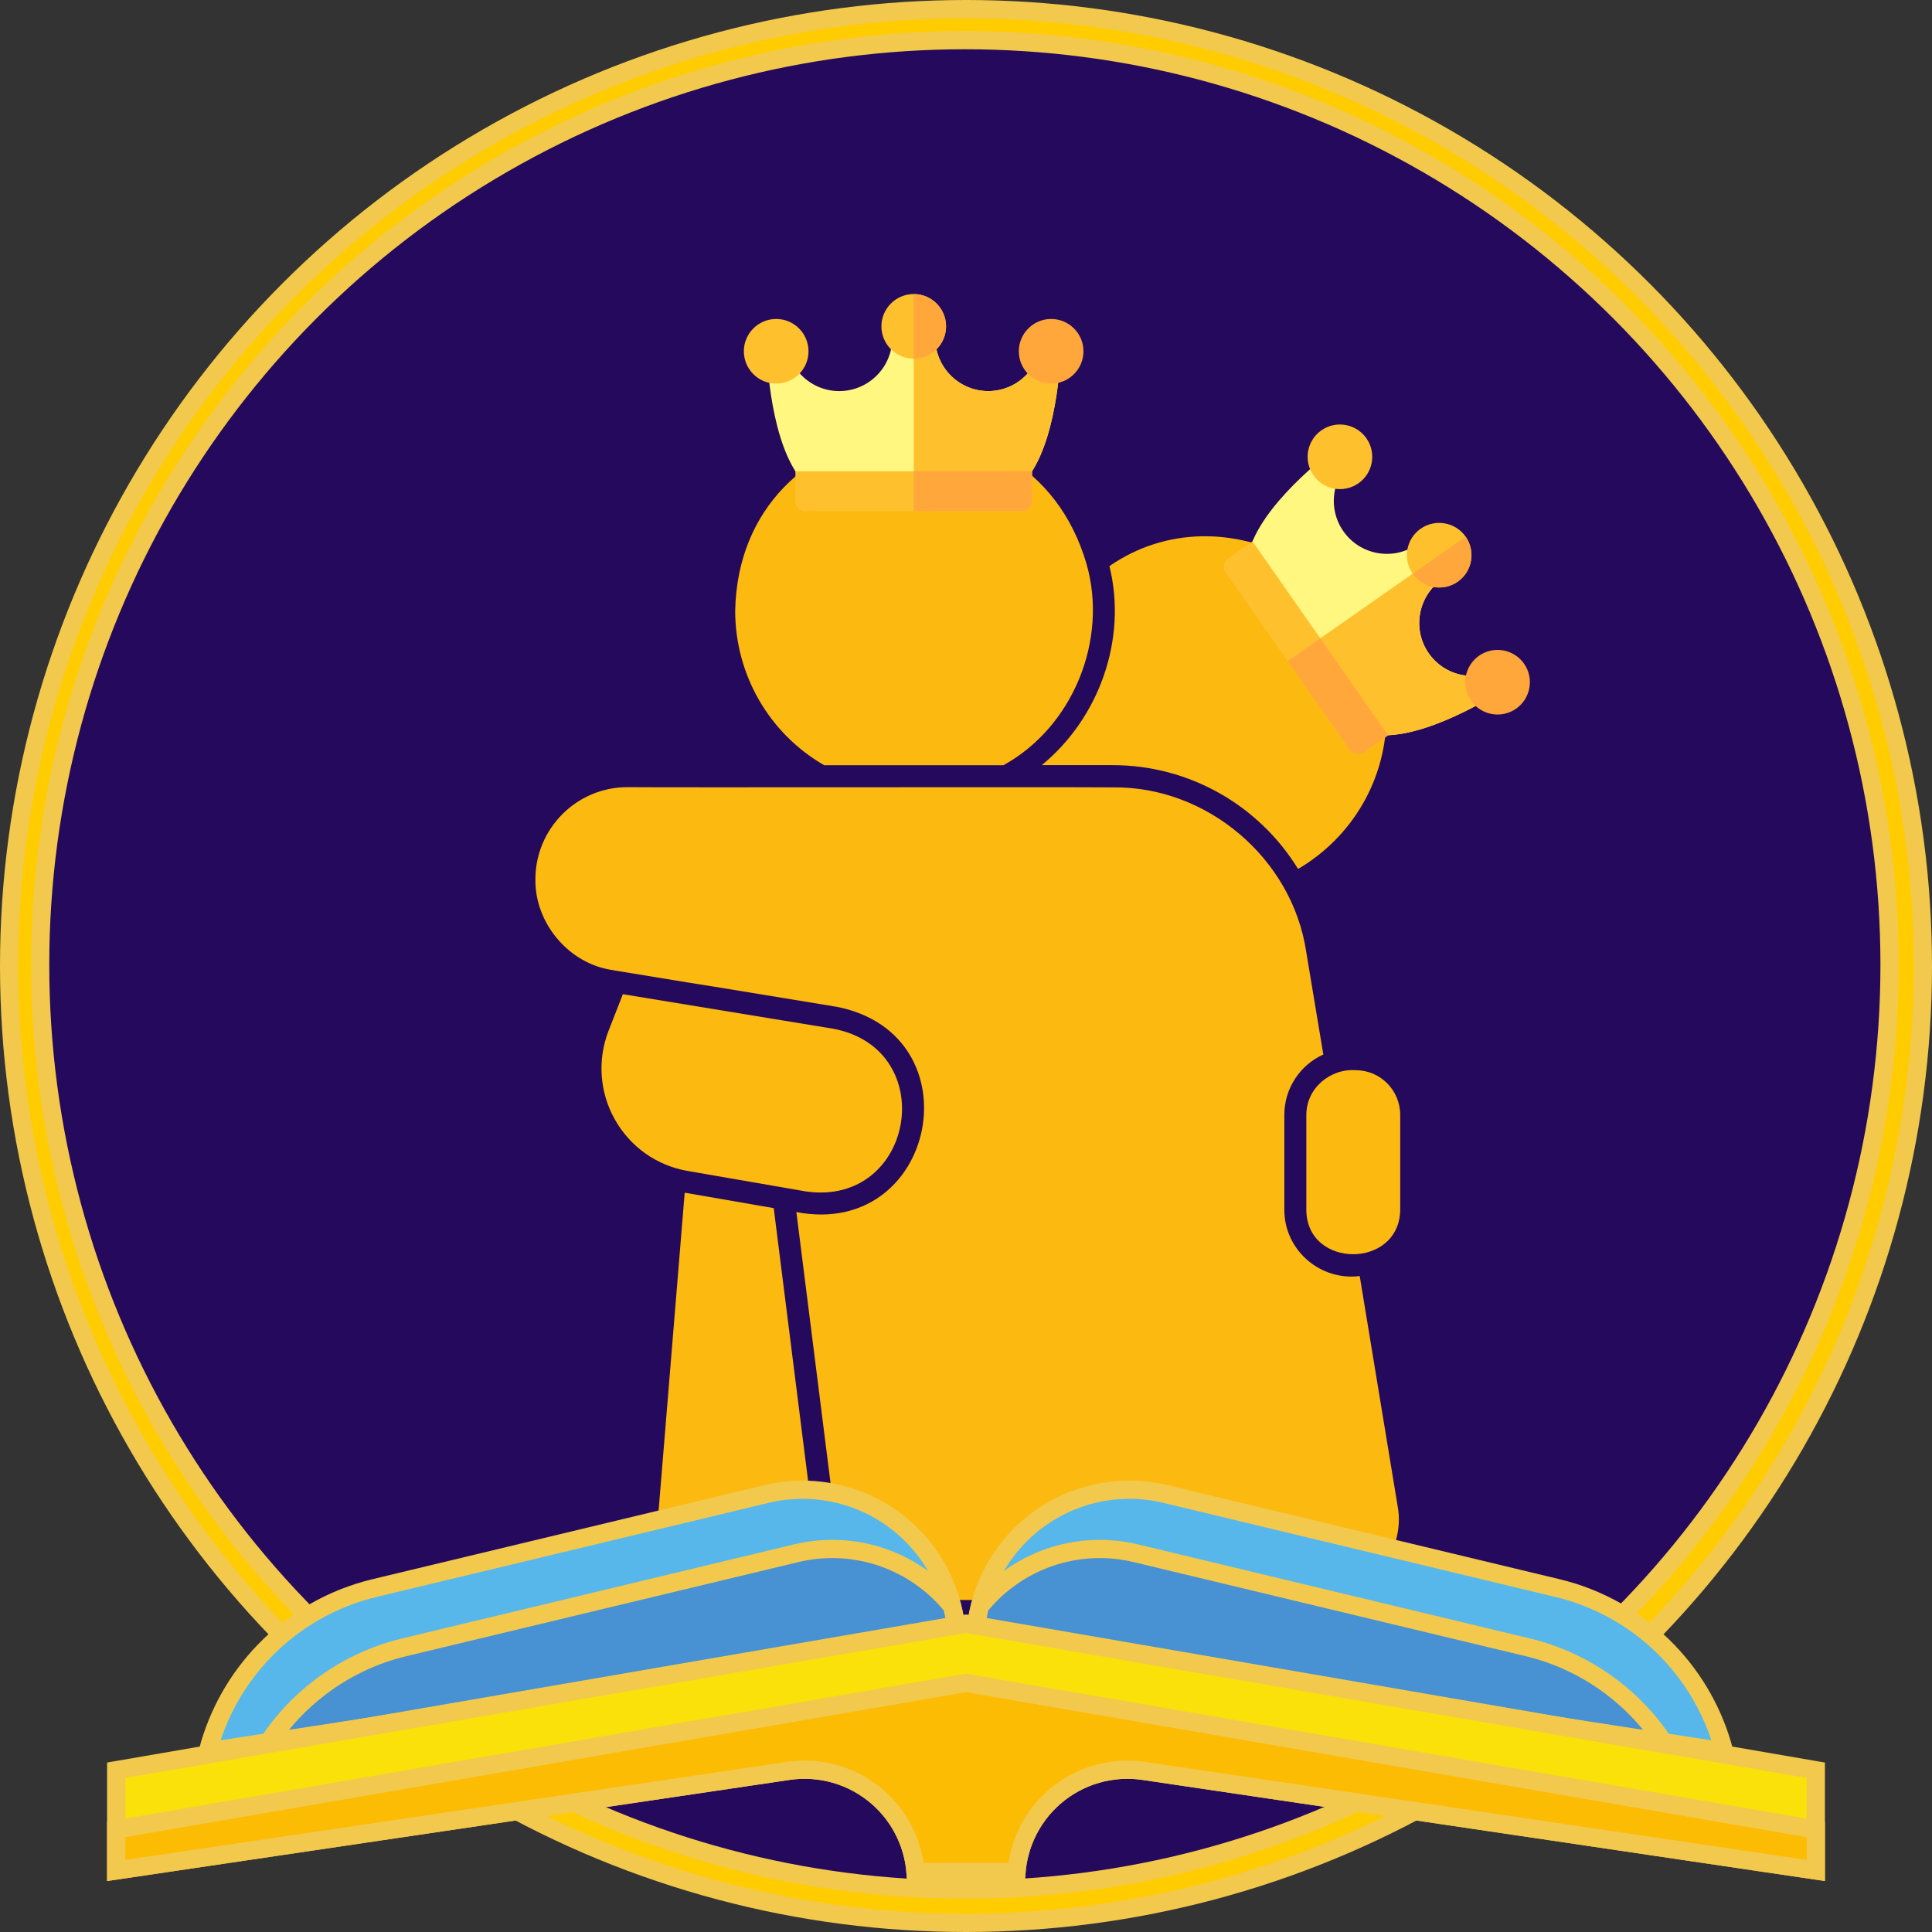 <svg width="106" height="106" viewBox="0 0 106 106" fill="none" xmlns="http://www.w3.org/2000/svg">
<rect x="0" y="0" width="106" height="106" fill="#333333" stroke="none"/>
<circle cx="53" cy="53" r="52.5" fill="#FFCC00" stroke="#F2C94C"/>
<circle cx="52.937" cy="52.937" r="50.734" fill="#25095C" stroke="#F2C94C"/>
<g clip-path="url(#clip0_1279_10281)">
<path d="M76.823 61.172V66.383C76.775 69.624 71.696 69.624 71.672 66.383V61.172C71.672 59.697 72.99 58.62 74.38 58.717C75.735 58.717 76.823 59.817 76.823 61.172Z" fill="#FCB910"/>
<path d="M45.16 87.784H40.552C39.295 87.784 38.134 87.276 37.287 86.345C36.429 85.426 36.018 84.229 36.127 82.971L37.566 65.438L42.451 66.284L45.16 87.784Z" fill="#FCB910"/>
<path d="M44.222 65.37L37.729 64.245C36.036 63.955 34.585 62.927 33.738 61.427C32.892 59.928 32.771 58.15 33.388 56.554L34.174 54.547C36.628 54.946 43.376 56.058 45.734 56.445C51.635 57.582 50.172 66.216 44.222 65.37Z" fill="#FCB910"/>
<path d="M72.303 87.784H46.377L43.693 66.501C51.383 67.977 53.62 56.779 45.93 55.243C45.918 55.243 37.949 53.925 37.864 53.925L33.886 53.273L33.608 53.224C31.226 52.886 29.339 50.66 29.375 48.242C29.375 45.461 31.637 43.188 34.418 43.188C36.945 43.212 57.974 43.175 61.045 43.2C66.221 43.127 70.888 47.093 71.662 52.196L72.605 57.855C71.348 58.424 70.465 59.694 70.465 61.169V66.38C70.465 68.497 72.279 70.165 74.383 70.032C74.456 70.032 74.528 70.008 74.601 70.008L76.68 82.62C77.176 85.232 74.963 87.844 72.303 87.784Z" fill="#FCB910"/>
<path d="M76.069 39.247C76.069 42.742 74.206 45.922 71.22 47.676C69.055 44.157 65.222 41.98 61.05 41.98H57.156C60.312 39.392 61.86 35.051 60.869 31.061C67.169 26.696 76.214 31.605 76.069 39.247Z" fill="#FCB910"/>
<g clip-path="url(#clip1_1279_10281)">
<path d="M75.528 40.111L68.718 30.371C68.614 30.222 68.59 30.032 68.655 29.862C69.64 27.259 73.196 24.626 73.729 24.242C73.75 24.227 73.771 24.212 73.792 24.197C74.04 24.024 74.382 24.084 74.556 24.332L74.557 24.333C74.73 24.58 74.67 24.922 74.423 25.096C74.42 25.098 74.394 25.117 74.347 25.151C73.095 26.085 72.803 27.858 73.705 29.147C74.624 30.461 76.441 30.783 77.755 29.864C78.003 29.69 78.345 29.751 78.519 29.999L79.242 31.032C79.415 31.281 79.355 31.623 79.106 31.797C77.792 32.716 77.471 34.533 78.389 35.847C79.292 37.137 81.059 37.471 82.367 36.613C82.413 36.582 82.438 36.565 82.441 36.563C82.69 36.39 83.031 36.451 83.204 36.699L83.204 36.7C83.377 36.948 83.317 37.29 83.069 37.463C83.047 37.478 83.026 37.493 83.004 37.507C82.461 37.876 78.767 40.312 75.984 40.345C75.803 40.347 75.632 40.259 75.528 40.111Z" fill="#FFF780"/>
<path d="M83.207 36.7C83.207 36.699 83.207 36.699 83.206 36.699C83.033 36.451 82.692 36.39 82.444 36.562C82.441 36.564 82.415 36.582 82.37 36.612C81.062 37.47 79.294 37.137 78.392 35.846C77.473 34.532 77.794 32.715 79.109 31.796C79.357 31.623 79.418 31.28 79.244 31.032L78.883 30.516L72.126 35.24L75.531 40.11C75.635 40.259 75.805 40.346 75.987 40.344C78.77 40.312 82.464 37.876 83.007 37.507C83.028 37.493 83.05 37.478 83.071 37.463C83.319 37.289 83.38 36.948 83.207 36.7Z" fill="#FFC02E"/>
<path d="M80.415 29.445C79.854 28.644 78.746 28.448 77.945 29.008C77.144 29.569 76.948 30.676 77.508 31.478C78.069 32.279 79.176 32.475 79.978 31.915C80.779 31.355 80.975 30.247 80.415 29.445Z" fill="#FFC02E"/>
<path d="M80.414 29.445L77.507 31.478C78.068 32.279 79.176 32.475 79.977 31.915C80.778 31.354 80.974 30.247 80.414 29.445Z" fill="#FFA73B"/>
<path d="M74.969 24.047C74.409 23.246 73.301 23.05 72.5 23.61C71.698 24.17 71.502 25.278 72.063 26.079C72.623 26.881 73.731 27.077 74.532 26.516C75.334 25.956 75.53 24.848 74.969 24.047Z" fill="#FFC02E"/>
<path d="M83.618 36.414C83.057 35.613 81.95 35.417 81.148 35.977C80.347 36.537 80.151 37.645 80.711 38.446C81.272 39.248 82.379 39.444 83.181 38.883C83.982 38.323 84.178 37.215 83.618 36.414Z" fill="#FFA73B"/>
<path d="M74.052 41.145L67.242 31.405C67.069 31.157 67.129 30.815 67.377 30.641L68.719 29.703L76.158 40.342L74.817 41.28C74.568 41.454 74.226 41.393 74.052 41.145Z" fill="#FFC02E"/>
<path d="M70.646 36.276L74.052 41.145C74.225 41.394 74.567 41.454 74.816 41.281L76.157 40.343L72.438 35.023L70.646 36.276Z" fill="#FFA73B"/>
</g>
<path d="M55.052 41.985H45.221C42.198 40.244 40.336 37.015 40.336 33.509C40.566 22.093 56.407 20.002 59.611 30.933C60.808 35.105 58.873 39.881 55.052 41.985Z" fill="#FCB910"/>
<g clip-path="url(#clip2_1279_10281)">
<path d="M56.075 26.245H44.191C44.009 26.245 43.84 26.156 43.737 26.006C42.169 23.706 42.049 19.283 42.04 18.627C42.039 18.601 42.039 18.575 42.039 18.549C42.039 18.246 42.284 18.001 42.587 18H42.588C42.89 18 43.136 18.244 43.137 18.547C43.137 18.55 43.137 18.583 43.138 18.64C43.187 20.202 44.472 21.457 46.045 21.457C47.649 21.457 48.954 20.152 48.954 18.549C48.954 18.246 49.199 18 49.502 18H50.763C51.066 18 51.312 18.246 51.312 18.549C51.312 20.152 52.617 21.457 54.221 21.457C55.795 21.457 57.081 20.2 57.128 18.636C57.129 18.581 57.129 18.55 57.129 18.547C57.13 18.244 57.375 18 57.678 18H57.679C57.981 18.001 58.227 18.246 58.227 18.549C58.227 18.575 58.226 18.601 58.226 18.627C58.217 19.283 58.096 23.706 56.528 26.006C56.426 26.156 56.256 26.245 56.075 26.245Z" fill="#FFF780"/>
<path d="M57.678 18C57.678 18 57.678 18 57.678 18C57.375 18 57.13 18.244 57.129 18.547C57.129 18.55 57.129 18.581 57.127 18.636C57.081 20.199 55.795 21.457 54.22 21.457C52.617 21.457 51.312 20.152 51.312 18.549C51.312 18.246 51.066 18 50.763 18H50.133V26.245H56.075C56.256 26.245 56.426 26.155 56.528 26.006C58.096 23.706 58.217 19.283 58.226 18.627C58.226 18.601 58.227 18.575 58.227 18.549C58.226 18.246 57.981 18.001 57.678 18Z" fill="#FFC02E"/>
<path d="M50.133 16.133C49.155 16.133 48.359 16.928 48.359 17.906C48.359 18.884 49.155 19.679 50.133 19.679C51.111 19.679 51.906 18.884 51.906 17.906C51.906 16.928 51.111 16.133 50.133 16.133Z" fill="#FFC02E"/>
<path d="M50.133 16.133V19.679C51.111 19.679 51.906 18.884 51.906 17.906C51.906 16.928 51.111 16.133 50.133 16.133Z" fill="#FFA73B"/>
<path d="M42.586 17.5C41.608 17.5 40.812 18.296 40.812 19.273C40.812 20.251 41.608 21.047 42.586 21.047C43.564 21.047 44.359 20.251 44.359 19.273C44.359 18.296 43.564 17.5 42.586 17.5Z" fill="#FFC02E"/>
<path d="M57.672 17.5C56.694 17.5 55.898 18.296 55.898 19.273C55.898 20.251 56.694 21.047 57.672 21.047C58.649 21.047 59.445 20.251 59.445 19.273C59.445 18.296 58.649 17.5 57.672 17.5Z" fill="#FFA73B"/>
<path d="M56.074 28.045H44.19C43.886 28.045 43.641 27.799 43.641 27.496V25.859H56.623V27.496C56.623 27.799 56.377 28.045 56.074 28.045Z" fill="#FFC02E"/>
<path d="M50.133 28.045H56.075C56.378 28.045 56.624 27.799 56.624 27.496V25.859H50.133V28.045Z" fill="#FFA73B"/>
</g>
</g>
<path d="M63.945 81.969L63.945 81.969L85.451 87.13C87.764 87.685 89.87 88.891 91.519 90.604C93.001 92.144 94.059 94.036 94.597 96.096L53.511 89.775C53.568 88.642 53.852 87.53 54.349 86.507C54.907 85.355 55.72 84.344 56.725 83.552C57.73 82.759 58.903 82.205 60.153 81.931C61.403 81.657 62.7 81.67 63.945 81.969Z" fill="#57B7EB" stroke="#F2C94C"/>
<path d="M52.489 89.775L11.403 96.096C11.941 94.036 12.999 92.144 14.481 90.604C16.13 88.891 18.236 87.685 20.549 87.13L42.055 81.969L42.055 81.969C43.3 81.67 44.597 81.657 45.847 81.931C47.097 82.205 48.27 82.759 49.275 83.552C50.28 84.344 51.093 85.355 51.651 86.507C52.148 87.53 52.432 88.642 52.489 89.775Z" fill="#57B7EB" stroke="#F2C94C"/>
<path d="M91.269 95.585L53.512 89.776C53.541 89.221 53.625 88.669 53.763 88.129C54.755 86.898 56.075 85.97 57.571 85.451C59.099 84.921 60.747 84.841 62.319 85.22L62.32 85.22L83.826 90.381C83.826 90.381 83.826 90.381 83.826 90.381C85.509 90.787 87.088 91.54 88.463 92.59C89.559 93.428 90.507 94.44 91.269 95.585Z" fill="#4891D3" stroke="#F2C94C"/>
<path d="M43.682 85.22L43.683 85.22C45.255 84.841 46.903 84.921 48.431 85.451C49.927 85.97 51.246 86.898 52.239 88.129C52.377 88.669 52.461 89.221 52.49 89.776L14.733 95.585C15.495 94.44 16.443 93.428 17.539 92.59C18.914 91.54 20.493 90.787 22.176 90.381C22.176 90.381 22.176 90.381 22.176 90.381L43.682 85.22Z" fill="#4891D3" stroke="#F2C94C"/>
<path d="M99.625 102.624L62.753 97.161C62.753 97.161 62.753 97.161 62.753 97.161C61.885 97.032 60.999 97.092 60.156 97.337C59.313 97.581 58.533 98.005 57.868 98.578C57.203 99.151 56.67 99.862 56.305 100.66C56.009 101.306 55.828 101.997 55.77 102.703H50.23C50.172 101.997 49.991 101.306 49.695 100.66C49.33 99.862 48.797 99.151 48.132 98.578C47.467 98.005 46.687 97.581 45.844 97.337C45.001 97.092 44.115 97.032 43.247 97.161C43.247 97.161 43.247 97.161 43.247 97.161L6.375 102.624V97.124L53 89.085L99.625 97.124V102.624Z" fill="#F9E109" stroke="#F2C94C"/>
<path d="M99.625 102.624L62.753 97.161C62.753 97.161 62.753 97.161 62.753 97.161C61.885 97.032 60.999 97.092 60.156 97.337C59.313 97.581 58.533 98.005 57.868 98.578C57.203 99.151 56.67 99.862 56.305 100.66C56.009 101.306 55.828 101.997 55.77 102.703H50.23C50.172 101.997 49.991 101.306 49.695 100.66C49.33 99.862 48.797 99.151 48.132 98.578C47.467 98.005 46.687 97.581 45.844 97.337C45.001 97.092 44.115 97.032 43.247 97.161C43.247 97.161 43.247 97.161 43.247 97.161L6.375 102.624V100.374L53 92.335L99.625 100.374V102.624Z" fill="#FCBC04" stroke="#F2C94C"/>
<defs>
<clipPath id="clip0_1279_10281">
<rect width="77.391" height="77.391" fill="white" transform="translate(14.406 16.031)"/>
</clipPath>
<clipPath id="clip1_1279_10281">
<rect width="18.636" height="18.636" fill="white" transform="translate(77.82 19.891) rotate(55.037)"/>
</clipPath>
<clipPath id="clip2_1279_10281">
<rect width="18.636" height="18.636" fill="white" transform="translate(40.812 12.781)"/>
</clipPath>
</defs>
</svg>
